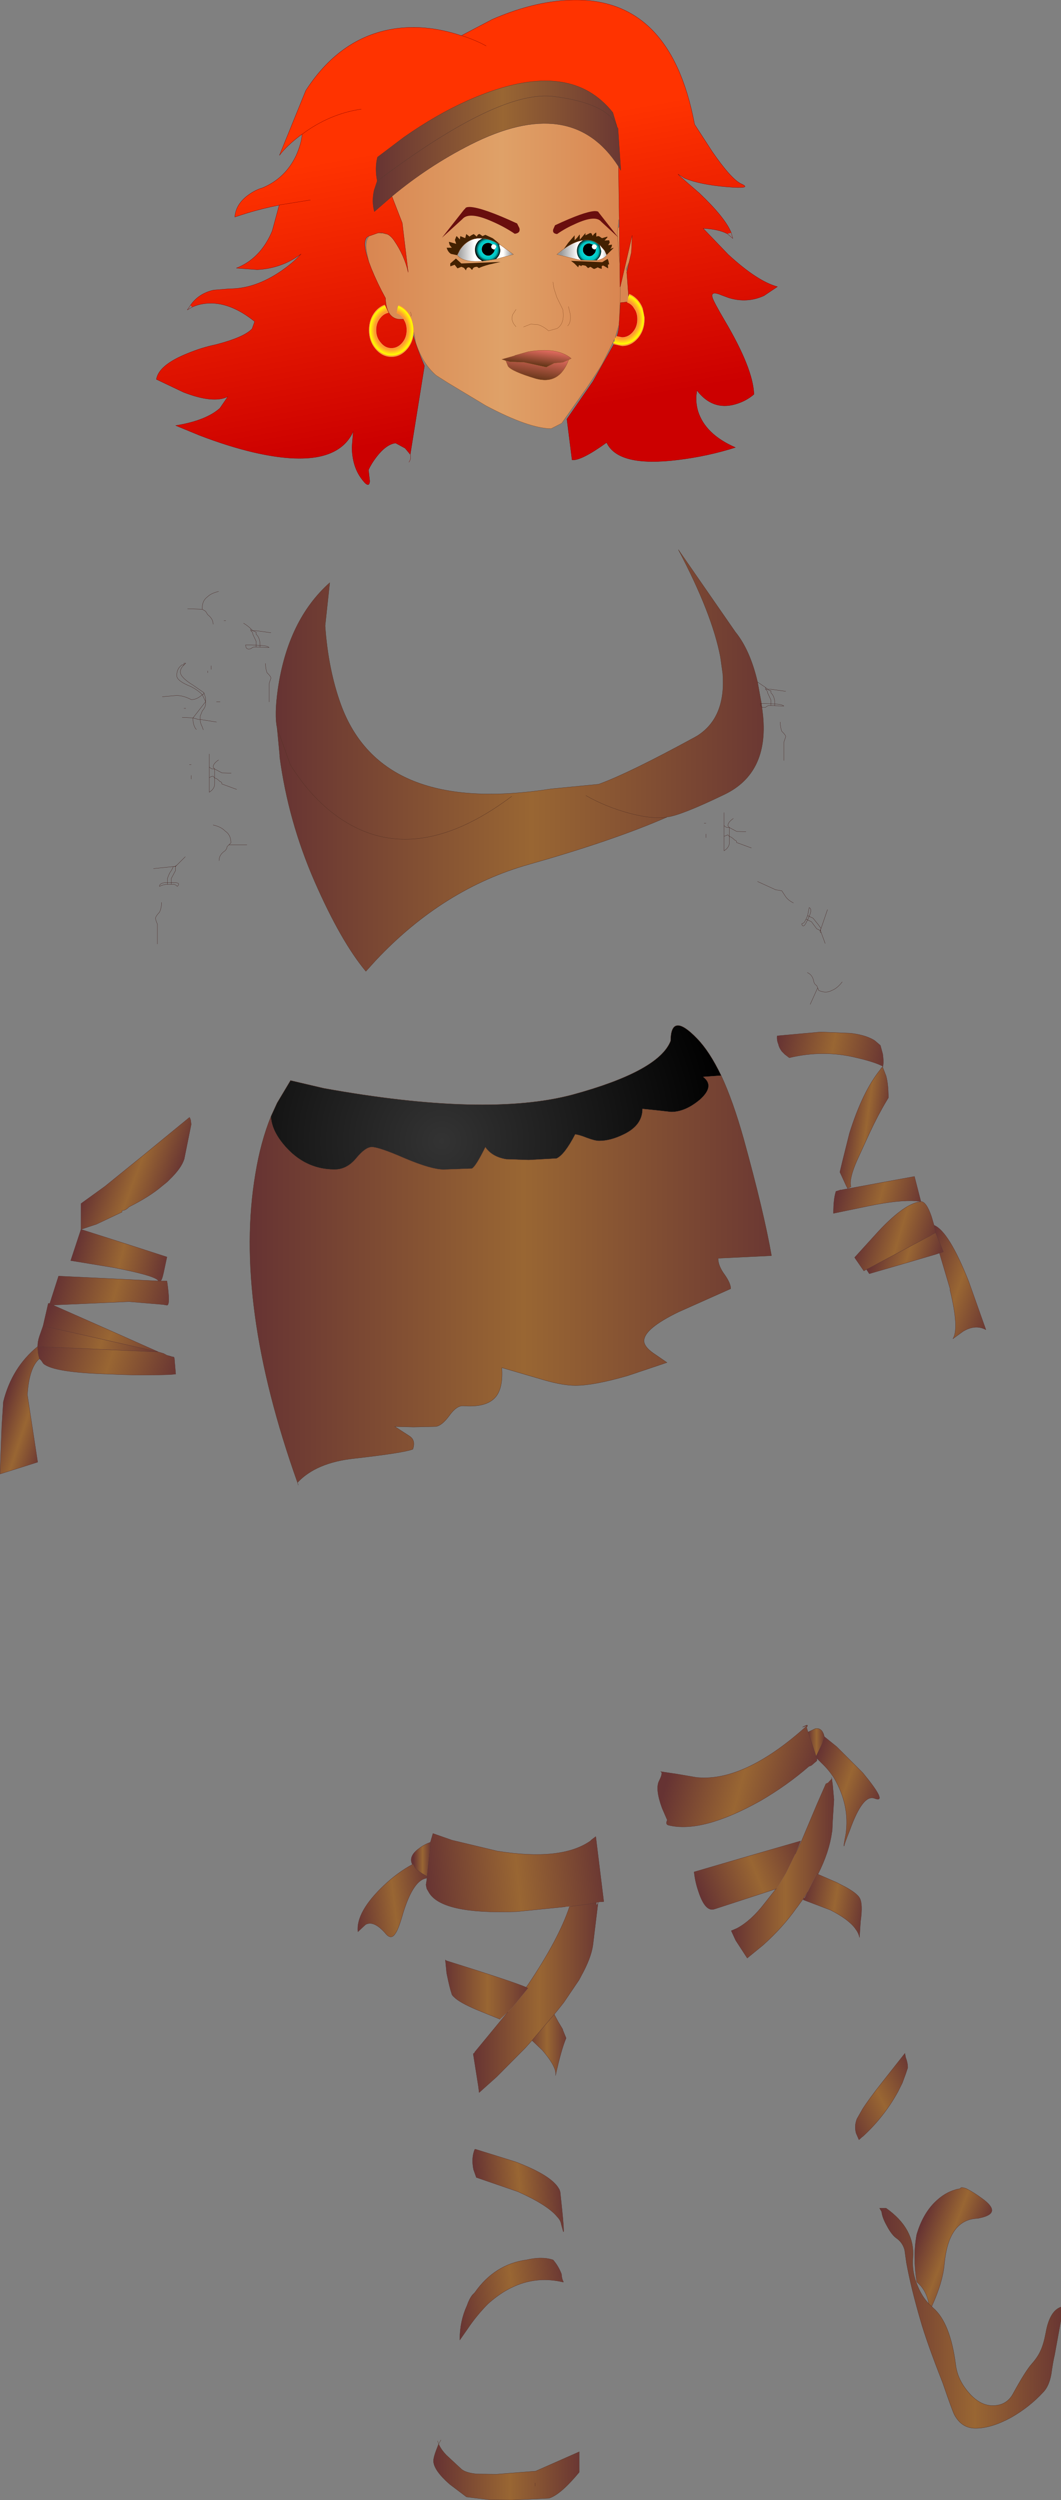 <svg xmlns="http://www.w3.org/2000/svg" viewBox="-6.0 19.6 205.6 484.4" width="205.6" height="484.4" preserveAspectRatio="xMinYMin"><rect x="-6.0" y="19.6" width="205.6" height="484.4" fill="#808080" stroke="none"/><defs><linearGradient gradientUnits="userSpaceOnUse" x1="-819.2" x2="819.2" gradientTransform="matrix(-.01 -.055 .073 -.013 81.9 69.85)" id="a"><stop offset=".141" stop-color="#c00"/><stop offset=".753" stop-color="#f30"/></linearGradient><linearGradient gradientUnits="userSpaceOnUse" x1="-819.2" x2="819.2" spreadMethod="unknown" gradientTransform="matrix(.029 0 0 .012 90.2 44.95)" id="b"><stop offset="0" stop-color="#633"/><stop offset=".525" stop-color="#963"/><stop offset="1" stop-color="#6B3833"/></linearGradient><linearGradient gradientUnits="userSpaceOnUse" x1="-819.2" x2="819.2" spreadMethod="unknown" gradientTransform="matrix(.029 0 0 .014 90.25 49.4)" id="c"><stop offset="0" stop-color="#633"/><stop offset=".525" stop-color="#963"/><stop offset="1" stop-color="#6B3833"/></linearGradient><linearGradient gradientUnits="userSpaceOnUse" x1="-819.2" x2="819.2" gradientTransform="matrix(.03 0 0 .043 89.55 67.55)" id="d"><stop offset="0" stop-color="#D98651"/><stop offset=".533" stop-color="#DFA168"/><stop offset="1" stop-color="#D98651"/></linearGradient><linearGradient gradientUnits="userSpaceOnUse" x1="-819.2" x2="819.2" gradientTransform="matrix(-.001 -.033 .002 0 114.95 49.35)" id="e"><stop offset="0" stop-color="#D98651"/><stop offset=".533" stop-color="#DFA168"/><stop offset="1" stop-color="#D98651"/></linearGradient><radialGradient gradientUnits="userSpaceOnUse" r="819.2" cx="0" cy="0" spreadMethod="pad" gradientTransform="matrix(.006 0 0 .007 114.55 81.45)" id="f"><stop offset=".659" stop-color="#f93"/><stop offset=".847" stop-color="#ff0"/><stop offset=".878" stop-color="#f93"/></radialGradient><linearGradient gradientUnits="userSpaceOnUse" x1="-819.2" x2="819.2" gradientTransform="matrix(.073 0 0 .057 84.45 66.55)" id="g"><stop offset=".141" stop-color="#c00"/><stop offset=".753" stop-color="#f30"/></linearGradient><radialGradient gradientUnits="userSpaceOnUse" r="819.2" cx="0" cy="0" spreadMethod="pad" gradientTransform="matrix(.006 0 0 .007 69.85 83.55)" id="h"><stop offset=".659" stop-color="#f93"/><stop offset=".847" stop-color="#ff0"/><stop offset=".878" stop-color="#f93"/></radialGradient><linearGradient gradientUnits="userSpaceOnUse" x1="-819.2" x2="819.2" spreadMethod="unknown" gradientTransform="matrix(.058 0 0 .047 94.7 169.7)" id="i"><stop offset="0" stop-color="#633"/><stop offset=".525" stop-color="#963"/><stop offset="1" stop-color="#6B3833"/></linearGradient><linearGradient gradientUnits="userSpaceOnUse" x1="-819.2" x2="819.2" spreadMethod="unknown" gradientTransform="matrix(.012 .004 -.001 .005 154.85 222.8)" id="j"><stop offset="0" stop-color="#633"/><stop offset=".525" stop-color="#963"/><stop offset="1" stop-color="#6B3833"/></linearGradient><radialGradient gradientUnits="userSpaceOnUse" r="819.2" cx="0" cy="0" spreadMethod="pad" gradientTransform="matrix(.068 0 0 .068 79.6 240.7)" id="k"><stop offset="0" stop-color="#333"/><stop offset="1"/></radialGradient><linearGradient gradientUnits="userSpaceOnUse" x1="-819.2" x2="819.2" spreadMethod="unknown" gradientTransform="matrix(.062 0 0 .053 92.95 263.5)" id="l"><stop offset="0" stop-color="#633"/><stop offset=".525" stop-color="#963"/><stop offset="1" stop-color="#6B3833"/></linearGradient><linearGradient gradientUnits="userSpaceOnUse" x1="-819.2" x2="819.2" spreadMethod="unknown" gradientTransform="matrix(.005 .001 -.002 .015 161.65 238.1)" id="m"><stop offset="0" stop-color="#633"/><stop offset=".525" stop-color="#963"/><stop offset="1" stop-color="#6B3833"/></linearGradient><linearGradient gradientUnits="userSpaceOnUse" x1="-819.2" x2="819.2" spreadMethod="unknown" gradientTransform="matrix(.009 .004 -.002 .007 164.25 251.55)" id="n"><stop offset="0" stop-color="#633"/><stop offset=".525" stop-color="#963"/><stop offset="1" stop-color="#6B3833"/></linearGradient><linearGradient gradientUnits="userSpaceOnUse" x1="-819.2" x2="819.2" spreadMethod="unknown" gradientTransform="matrix(.008 .003 -.003 .01 167.85 259.3)" id="o"><stop offset="0" stop-color="#633"/><stop offset=".525" stop-color="#963"/><stop offset="1" stop-color="#6B3833"/></linearGradient><linearGradient gradientUnits="userSpaceOnUse" x1="-819.2" x2="819.2" spreadMethod="unknown" gradientTransform="matrix(.009 .003 -.006 .016 20 247.15)" id="p"><stop offset="0" stop-color="#633"/><stop offset=".525" stop-color="#963"/><stop offset="1" stop-color="#6B3833"/></linearGradient><linearGradient gradientUnits="userSpaceOnUse" x1="-819.2" x2="819.2" spreadMethod="unknown" gradientTransform="matrix(.01 .004 -.001 .004 17 263.5)" id="q"><stop offset="0" stop-color="#633"/><stop offset=".525" stop-color="#963"/><stop offset="1" stop-color="#6B3833"/></linearGradient><linearGradient gradientUnits="userSpaceOnUse" x1="-819.2" x2="819.2" spreadMethod="unknown" gradientTransform="matrix(.013 .004 -.002 .007 15.65 270.5)" id="r"><stop offset="0" stop-color="#633"/><stop offset=".525" stop-color="#963"/><stop offset="1" stop-color="#6B3833"/></linearGradient><linearGradient gradientUnits="userSpaceOnUse" x1="-819.2" x2="819.2" spreadMethod="unknown" gradientTransform="matrix(.014 .005 -.001 .002 14.65 278.5)" id="s"><stop offset="0" stop-color="#633"/><stop offset=".525" stop-color="#963"/><stop offset="1" stop-color="#6B3833"/></linearGradient><linearGradient gradientUnits="userSpaceOnUse" x1="-819.2" x2="819.2" spreadMethod="unknown" gradientTransform="matrix(.015 .005 -.002 .006 14.65 283.2)" id="t"><stop offset="0" stop-color="#633"/><stop offset=".525" stop-color="#963"/><stop offset="1" stop-color="#6B3833"/></linearGradient><linearGradient gradientUnits="userSpaceOnUse" x1="-819.2" x2="819.2" spreadMethod="unknown" gradientTransform="matrix(.013 .005 -.001 .004 12.7 281.2)" id="u"><stop offset="0" stop-color="#633"/><stop offset=".525" stop-color="#963"/><stop offset="1" stop-color="#6B3833"/></linearGradient><linearGradient gradientUnits="userSpaceOnUse" x1="-819.2" x2="819.2" spreadMethod="unknown" gradientTransform="matrix(.006 .002 -.005 .015 -.7 293.5)" id="v"><stop offset="0" stop-color="#633"/><stop offset=".525" stop-color="#963"/><stop offset="1" stop-color="#6B3833"/></linearGradient><linearGradient gradientUnits="userSpaceOnUse" x1="-819.2" x2="819.2" spreadMethod="unknown" gradientTransform="matrix(.021 -.002 .001 .01 93.3 381.55)" id="w"><stop offset="0" stop-color="#633"/><stop offset=".525" stop-color="#963"/><stop offset="1" stop-color="#6B3833"/></linearGradient><linearGradient gradientUnits="userSpaceOnUse" x1="-819.2" x2="819.2" spreadMethod="unknown" gradientTransform="matrix(.002 0 0 .004 75.8 379.95)" id="x"><stop offset="0" stop-color="#633"/><stop offset=".525" stop-color="#963"/><stop offset="1" stop-color="#6B3833"/></linearGradient><linearGradient gradientUnits="userSpaceOnUse" x1="-819.2" x2="819.2" spreadMethod="unknown" gradientTransform="matrix(.009 -.001 .001 .008 70 388)" id="y"><stop offset="0" stop-color="#633"/><stop offset=".525" stop-color="#963"/><stop offset="1" stop-color="#6B3833"/></linearGradient><linearGradient gradientUnits="userSpaceOnUse" x1="-819.2" x2="819.2" spreadMethod="unknown" gradientTransform="matrix(.015 0 0 .022 97.85 406.8)" id="z"><stop offset="0" stop-color="#633"/><stop offset=".525" stop-color="#963"/><stop offset="1" stop-color="#6B3833"/></linearGradient><linearGradient gradientUnits="userSpaceOnUse" x1="-819.2" x2="819.2" spreadMethod="unknown" gradientTransform="matrix(.002 0 0 .003 152.15 357.2)" id="A"><stop offset="0" stop-color="#633"/><stop offset=".525" stop-color="#963"/><stop offset="1" stop-color="#6B3833"/></linearGradient><linearGradient gradientUnits="userSpaceOnUse" x1="-819.2" x2="819.2" spreadMethod="unknown" gradientTransform="matrix(.008 .003 -.004 .011 157.05 367.2)" id="B"><stop offset="0" stop-color="#633"/><stop offset=".525" stop-color="#963"/><stop offset="1" stop-color="#6B3833"/></linearGradient><linearGradient gradientUnits="userSpaceOnUse" x1="-819.2" x2="819.2" spreadMethod="unknown" gradientTransform="matrix(.015 .007 -.005 .018 137.45 363.3)" id="C"><stop offset="0" stop-color="#633"/><stop offset=".525" stop-color="#963"/><stop offset="1" stop-color="#6B3833"/></linearGradient><linearGradient gradientUnits="userSpaceOnUse" x1="-819.2" x2="819.2" spreadMethod="unknown" gradientTransform="matrix(.012 0 0 .021 145.65 381.65)" id="D"><stop offset="0" stop-color="#633"/><stop offset=".525" stop-color="#963"/><stop offset="1" stop-color="#6B3833"/></linearGradient><linearGradient gradientUnits="userSpaceOnUse" x1="-819.2" x2="819.2" spreadMethod="unknown" gradientTransform="matrix(.013 -.004 .002 .005 139.95 382.6)" id="E"><stop offset="0" stop-color="#633"/><stop offset=".525" stop-color="#963"/><stop offset="1" stop-color="#6B3833"/></linearGradient><linearGradient gradientUnits="userSpaceOnUse" x1="-819.2" x2="819.2" spreadMethod="unknown" gradientTransform="matrix(.007 .002 -.001 .006 155.5 388.4)" id="F"><stop offset="0" stop-color="#633"/><stop offset=".525" stop-color="#963"/><stop offset="1" stop-color="#6B3833"/></linearGradient><linearGradient gradientUnits="userSpaceOnUse" x1="-819.2" x2="819.2" spreadMethod="unknown" gradientTransform="matrix(.009 .004 -.004 .011 179.4 269)" id="G"><stop offset="0" stop-color="#633"/><stop offset=".525" stop-color="#963"/><stop offset="1" stop-color="#6B3833"/></linearGradient><linearGradient gradientUnits="userSpaceOnUse" x1="-819.2" x2="819.2" spreadMethod="unknown" gradientTransform="matrix(.007 .003 -.002 .007 169.65 262.7)" id="H"><stop offset="0" stop-color="#633"/><stop offset=".525" stop-color="#963"/><stop offset="1" stop-color="#6B3833"/></linearGradient><linearGradient gradientUnits="userSpaceOnUse" x1="-819.2" x2="819.2" spreadMethod="unknown" gradientTransform="matrix(-.008 .007 .002 .004 164.9 425.7)" id="I"><stop offset="0" stop-color="#633"/><stop offset=".525" stop-color="#963"/><stop offset="1" stop-color="#6B3833"/></linearGradient><linearGradient gradientUnits="userSpaceOnUse" x1="-819.2" x2="819.2" spreadMethod="unknown" gradientTransform="matrix(.007 .002 -.005 .013 177.4 454.45)" id="J"><stop offset="0" stop-color="#633"/><stop offset=".525" stop-color="#963"/><stop offset="1" stop-color="#6B3833"/></linearGradient><linearGradient gradientUnits="userSpaceOnUse" x1="-819.2" x2="819.2" spreadMethod="unknown" gradientTransform="matrix(.021 0 0 .026 182 468.75)" id="K"><stop offset="0" stop-color="#633"/><stop offset=".525" stop-color="#963"/><stop offset="1" stop-color="#6B3833"/></linearGradient><linearGradient gradientUnits="userSpaceOnUse" x1="-819.2" x2="819.2" spreadMethod="unknown" gradientTransform="matrix(.005 0 0 .008 99.8 415.6)" id="L"><stop offset="0" stop-color="#633"/><stop offset=".525" stop-color="#963"/><stop offset="1" stop-color="#6B3833"/></linearGradient><linearGradient gradientUnits="userSpaceOnUse" x1="-819.2" x2="819.2" spreadMethod="unknown" gradientTransform="matrix(.01 0 0 .007 88.1 405)" id="M"><stop offset="0" stop-color="#633"/><stop offset=".525" stop-color="#963"/><stop offset="1" stop-color="#6B3833"/></linearGradient><linearGradient gradientUnits="userSpaceOnUse" x1="-819.2" x2="819.2" spreadMethod="unknown" gradientTransform="matrix(.01 -.001 .001 .011 94.35 443.95)" id="N"><stop offset="0" stop-color="#633"/><stop offset=".525" stop-color="#963"/><stop offset="1" stop-color="#6B3833"/></linearGradient><linearGradient gradientUnits="userSpaceOnUse" x1="-819.2" x2="819.2" spreadMethod="unknown" gradientTransform="matrix(.013 -.002 .001 .008 92.85 464.8)" id="O"><stop offset="0" stop-color="#633"/><stop offset=".525" stop-color="#963"/><stop offset="1" stop-color="#6B3833"/></linearGradient><linearGradient gradientUnits="userSpaceOnUse" x1="-819.2" x2="819.2" spreadMethod="unknown" gradientTransform="matrix(.017 0 0 .007 92.1 498.55)" id="P"><stop offset="0" stop-color="#633"/><stop offset=".525" stop-color="#963"/><stop offset="1" stop-color="#6B3833"/></linearGradient><linearGradient gradientUnits="userSpaceOnUse" x1="-819.2" x2="819.2" gradientTransform="matrix(0 .002 -.008 -.001 98.15 88.85)" id="Q"><stop offset="0" stop-color="#E36C60"/><stop offset="1" stop-color="#613416"/></linearGradient><linearGradient gradientUnits="userSpaceOnUse" x1="-819.2" x2="819.2" gradientTransform="matrix(-.001 .003 -.007 -.001 97.95 90.8)" id="R"><stop offset="0" stop-color="#E36C60"/><stop offset="1" stop-color="#613416"/></linearGradient><linearGradient gradientUnits="userSpaceOnUse" x1="-819.2" x2="819.2" gradientTransform="matrix(-.002 0 0 -.003 84.3 68.3)" id="S"><stop offset="0" stop-color="#fff"/><stop offset="1" stop-color="#999"/></linearGradient><linearGradient gradientUnits="userSpaceOnUse" x1="-819.2" x2="819.2" gradientTransform="matrix(.001 0 0 .002 92.35 68.35)" id="T"><stop offset="0" stop-color="#fff"/><stop offset="1" stop-color="#999"/></linearGradient><linearGradient gradientUnits="userSpaceOnUse" x1="-819.2" x2="819.2" gradientTransform="matrix(-.002 0 0 -.002 104.35 68.1)" id="U"><stop offset="0" stop-color="#fff"/><stop offset="1" stop-color="#999"/></linearGradient><linearGradient gradientUnits="userSpaceOnUse" x1="-819.2" x2="819.2" gradientTransform="matrix(.001 0 0 .002 111.5 68.7)" id="V"><stop offset="0" stop-color="#fff"/><stop offset="1" stop-color="#999"/></linearGradient><radialGradient gradientUnits="userSpaceOnUse" r="819.2" cx="0" cy="0" spreadMethod="pad" gradientTransform="matrix(.003 0 0 .003 88.55 67.95)" id="W"><stop offset="0" stop-color="#0ff"/><stop offset=".737" stop-color="#02C1C0"/><stop offset="1"/></radialGradient><radialGradient gradientUnits="userSpaceOnUse" r="819.2" cx="0" cy="0" spreadMethod="pad" gradientTransform="matrix(.003 0 0 .003 108.15 68.25)" id="X"><stop offset="0" stop-color="#0ff"/><stop offset=".737" stop-color="#02C1C0"/><stop offset="1"/></radialGradient></defs><path fill="url(#a)" d="M83.6 26.4l5.8-3.05q7.25-3.15 13.75-3.65 20.65-1.65 25.45 24l3.4 5.25q3.75 5.45 5.7 6.3 2.2 1-2.95.55-5.15-.45-8.05-1.65l-1-.6q-1.45-1.05 3.8 3.45 5.05 4.8 6.2 7.7l-.75.2q-1.7-.9-4.7-1.05l4.85 5.05q5.65 5.2 9.55 6.25l-2.6 1.75q-3.3 1.5-6.85.4l-1.35-.5q-2.2-.95-1.8.45.25.85 2.4 4.5 5.5 9.3 5.65 14.25-1.55 1.35-3.7 1.95-4.35 1.2-7.35-2.7l-.15 1.15q-.05 1.45.35 2.85 1.4 4.5 7.25 7.05-5.35 1.7-11.1 2.4-11.6 1.45-13.85-3.35-5 3.6-6.7 3.35l-1-7.9 5.05-7.3 4.05-7.2 1.6.35q1.8 0 3.1-1.55 1.25-1.5 1.25-3.65v-.35l-.35-1.75q-.3-.85-.9-1.55-.8-.9-1.7-1.25l-.15.45-.35-4.7.05-.15.4-1.75.45-1.9.15-3.3-2.3 9.95-.05.05-.05-4.35-.1-7.3v-1.3l-.15-10.4.45.75-.55-8.15-.15-.2-.85-2.85q-2-2.5-4.55-4-8.6-5-23.6 1.7-6.05 2.7-12.35 7.1l-5.1 3.85q-.55 2.15-.05 4.6l-.6 1.8q-.5 2.2.05 4.15l.75-.65 2.65-2.3 2 5.15 1.15 9.55q-.75-3.25-2.7-6.1-.6-.9-1.3-1.25l-1-.3h-.8l-.1.05-1.55.55h-.05q-1.75.45-.1 5.1l.45 1.2q1.2 2.95 2.75 5.75.15 3.8 2.55 4.1h.95l.2.35q.4.75.4 1.75 0 1.45-.85 2.45-.9 1.05-2.1 1.05-1.2 0-2.05-1.05-.9-1-.9-2.45 0-1.45.9-2.45.55-.65 1.3-.85l.2-.05-.35-.7-.4-.85-.15.05q-.9.35-1.65 1.2-1.25 1.5-1.25 3.65t1.25 3.65q1.3 1.55 3.1 1.55t3.1-1.55q.9-1.1 1.15-2.55.65 2.35 2.15 5.85l-2.75 17.15-1-1.2-1.85-1q-1.85.25-3.75 2.75-.95 1.25-1.5 2.45l.25 2.15q-.1 1.7-1.75-.65t-1.7-5.9l.25-3.05q-3.5 7.7-19.3 4.05-4.9-1.15-10.5-3.3l-4.6-1.9q5.85-.95 8.55-3.35l1.55-2.25q-2.8 1.4-8.6-.85l-5.25-2.5q.45-2.8 6.1-5.05 2.8-1.15 5.5-1.7 5.4-1.4 6.95-3.05l.5-1.4q-4.9-3.95-9.45-3.5-1.45.15-2.65.7l-.35-.35q1.6-2.3 4.5-2.95l3.1-.25q4.9 0 9.85-3.35 2.5-1.7 4-3.4-3.7 2.8-8.5 3.05l-4.05-.3q4.7-1.85 6.95-7.2l1.35-5 .15-.05 5.9-.95-5.9.95-.15.05q-3.1.6-6.1 1.5l-2.5.8q.2-2.6 2.8-4.4 1.3-.9 2.55-1.25 4.45-1.85 6.55-6.3 1-2.25 1.15-4.1l-.3.2q-2.7 2.05-4.1 3.9l5.1-12.55q6.35-9.85 16.15-11.8 6.6-1.3 14 1.15l.25.05q2.8.95 4.55 1.95-1.75-1-4.55-1.95l-.05-.15M64 40.75q-6.15.9-11.45 4.85 5.3-3.95 11.45-4.85m51.55 37.35l-.05.1q.65.2 1.15.8l.45.7q.4.75.4 1.75 0 1.45-.85 2.45-.9 1.05-2.1 1.05l-1-.2q.4-1.3.4-2.2v-.05l.1-1.55.15-2.35v-.35l1.35-.15"/><path fill="url(#b)" d="M113.6 44.25q-.6-1.75-2.5-3-3.15-2.1-9.7-2.95-10.6-1.45-34.25 16.35h-.05q-.5-2.45.05-4.6l5.1-3.85q6.3-4.4 12.35-7.1 15-6.7 23.6-1.7 2.55 1.5 4.55 4l.85 2.85"/><path fill="url(#c)" d="M113.6 44.25l.15.2.55 8.15-.45-.75q-9.1-14.2-28.75-4.2-8.15 4.15-15.15 10l-2.65 2.3-.75.65q-.55-1.95-.05-4.15l.6-1.8h.05Q90.8 36.85 101.4 38.3q6.55.85 9.7 2.95 1.9 1.25 2.5 3"/><path fill="url(#d)" d="M112.85 85.8l-2.15 4.3-.7 1.15-2.4 3.65-.8 1.1-.35.5-3.6 5.1-2.05 1.05q-4.35-.05-12.65-4.45l-7.4-4.45-2.2-1.4q-2.65-2.25-4-6.4L74.2 84v-.8l-.35-1.75-.25-.55v-.05l-.65-.95q-.8-.9-1.7-1.25l-.2.5-.25 1.15q.65.2 1.15.8l.25.35h-.95q-2.4-.3-2.55-4.1-1.55-2.8-2.75-5.75l-.45-1.2-.3-1.25q-.65-2.85.4-3.85h.05l1.55-.55h.4l.5.05v-.1l1 .3q.7.35 1.3 1.25 1.95 2.85 2.7 6.1l-1.15-9.55-2-5.15q7-5.85 15.15-10 19.65-10 28.75 4.2l.15 10.4-.1-.1-.05.6v.05l-.1.95-.15.8.5 6.3.05 4.35.05-.05-.05 3.4-.05.5-.05 1.9-.1 1.55-.75 2.5h-.1v.2l-.25.6M73.7 80.6l-.1.25.1-.2v-.05l-.15-.55.15.55m-5.6-15.8l1 .2-1-.2"/><path fill="url(#e)" d="M114 63.55l.1 7.3-.5-6.3.15-.8.25-.2m.2 11.6l2.3-9.95-.15 3.3-.45 1.9-.6 1.35.2.4-.05.15.35 4.7-.05.05-.2 1.05-1.35.15v.35l-.05-.05.05-3.4"/><path fill="url(#f)" d="M112.95 86.3l-.1-.05v-.45h.25V85h.25v-.35l.2.1 1 .2q1.2 0 2.1-1.05.85-1 .85-2.45 0-1-.4-1.75l-.45-.7q-.5-.6-1.15-.8l.05-.1.2-1.05.05-.05.15-.45q.9.35 1.7 1.25.6.7.9 1.55l.35 1.75v.35q0 2.15-1.25 3.65-1.3 1.55-3.1 1.55l-1.6-.35"/><path fill="url(#g)" d="M30.9 78.75l.35.35-.35-.35"/><path fill="url(#h)" d="M74.2 84l-.1.65q-.25 1.45-1.15 2.55-1.3 1.55-3.1 1.55t-3.1-1.55q-1.25-1.5-1.25-3.65t1.25-3.65q.75-.85 1.65-1.2l.15-.05.4.85.35.7-.2.05q-.75.2-1.3.85-.9 1-.9 2.45 0 1.45.9 2.45.85 1.05 2.05 1.05 1.2 0 2.1-1.05.85-1 .85-2.45 0-1-.4-1.75l-.2-.35-.25-.35q-.5-.6-1.15-.8l.25-1.15.2-.5q.9.35 1.7 1.25l.65.95v.05l.25.55.35 1.75v.8"/><path fill="url(#i)" d="M141.65 156.65l.2 1.7q1.05 11.05-7.4 15.15-8.5 4.1-11.15 4.4-10.25 4.5-26.85 9.2-16.6 4.7-29.65 18.6l-1.9 2.1q-4.85-5.8-9.95-17.45-5.1-11.7-6.75-24.1v-.35l-.5-5.25q-.55-2.5.15-7.5Q49.8 139.7 57.9 132.5l-.9 8.35q.6 8.5 3.05 15.25 7.85 21.5 40.75 16.35l9.2-.9q5.8-2.1 18.35-8.95l.1-.05.7-.4q5.55-3.55 4.9-12.05l-.45-3.2q-1.6-8.4-8.15-20.8l11.05 15.95q2.85 3.5 4.3 9.7l.75 4.15.1.75q-.3-.2-.3-.75h.2-.2q0 .55.3.75m-48.5 17.25q-19.7 14.8-34.65 3.25-4.65-3.6-8.25-9.4l-2.55-7.1 2.55 7.1q3.6 5.8 8.25 9.4 14.95 11.55 34.65-3.25m14.4-.15q3.85 2.2 8.5 3.45 4.6 1.2 7.25.7-2.65.5-7.25-.7-4.65-1.25-8.5-3.45"/><path fill="url(#j)" d="M165.05 226.4l-.05-.25-.35-.15-.2-.1q-1.8-.75-4.45-1.35-6.4-1.6-13.05 0l-.85-.65-.6-.6q-.55-.75-.65-1.35-.35-.8-.25-1.65l8.45-.75 5.85.25q2.85.35 4.5 1.35l.2.15 1 .85.45 1.65q.25 1.7 0 2.6"/><path fill="url(#k)" d="M46.5 235.95l.1-.25 1.1-2.4 2.6-4.35 6.4 1.5q31.55 5.7 48.25 1.25 16.7-4.55 19-10.4.05-5.75 5.1-.5 2.45 2.5 4.7 7.2l-3.5.25q2.35 1.75-.6 4.4-2.85 2.4-5.6 2.4l-2.65-.3-2.9-.3q0 3.2-3.65 4.95-2.55 1.25-4.75 1.25-.8 0-2.4-.6-1.65-.65-2.25-.65-2.05 3.95-3.6 4.65l-5.4.3-4.35-.15q-2.75-.45-4.05-2.35-1.85 3.75-2.6 4.15l-5.45.2q-2.4 0-7.5-2.15-5.05-2.2-6.45-2.2-1.25 0-3.05 2.2-1.8 2.15-4.15 2.15-5.3 0-9.1-3.95-3.1-3.25-3.25-6.3"/><path fill="url(#l)" d="M46.5 235.95q.15 3.05 3.25 6.3 3.8 3.95 9.1 3.95 2.35 0 4.15-2.15 1.8-2.2 3.05-2.2 1.4 0 6.45 2.2 5.1 2.15 7.5 2.15l5.45-.2q.75-.4 2.6-4.15 1.3 1.9 4.05 2.35l4.35.15 5.4-.3q1.55-.7 3.6-4.65.6 0 2.25.65 1.6.6 2.4.6 2.2 0 4.75-1.25 3.65-1.75 3.65-4.95l2.9.3 2.65.3q2.75 0 5.6-2.4 2.95-2.65.6-4.4l3.5-.25q2.3 4.95 4.35 12.25 3.95 14.3 5.4 22.65l-10.35.5q0 1.45 1.25 3.15 1.2 1.7 1.2 2.75l-10.1 4.5q-6.7 3.25-6.7 5.6 0 1.1 1.75 2.35l2.7 1.85-7.6 2.55q-6.55 1.9-10.15 1.9-2.4 0-6.05-1.05l-8.2-2.4q.25 3.8-1.1 5.55-1.7 2.2-6.35 1.85-1.3-.1-2.7 1.85-1.5 2.05-2.7 2.15l-4.3.1-3.6-.1 2.85 1.85q1.25.8.65 2.55-1.75.7-11.45 1.8-7.3.8-10.9 4.65-12.4-34.8-8.15-59.8 1-6.15 3-11.1"/><path fill="url(#m)" d="M165.05 226.4l.65 1.65q.45 1.65.45 4.25l-.15.25-.15.25q-1.75 2.9-3.35 6.35l-2.45 5.35q-1.45 3.35-1.2 4.8l.05.25-.65.3-.25-.45-1.25-2.7.5-2.1 1.35-5.4q2.55-8.15 6.05-12.45l.1-.2.1-.1.2-.05"/><path fill="url(#n)" d="M156.8 250.15h.25l14.15-2.6 1.25 4.85-.65-.05-.25-.05q-3.3-.25-9.1.95l-6.95 1.45q0-2.85.5-4.3l.8-.25"/><path fill="url(#o)" d="M161.9 265.55l-.5.3-1.7-2.45v-.05l-.1-.1 4.65-5.1q4.5-4.8 7.45-5.6h.2l.55-.15q1.05 0 2.05 2.9l.5 1.7.3 1.45-.7.35-.1.1-12.25 6.5h-.05l-.3.15"/><path fill="url(#p)" d="M9.7 257.8v-5l4.65-3.35 7.35-5.95 8.95-7.35.05-.05.05.05.1.2.1.3.1.8-1.35 6.7q-.55 1.8-2.85 4l-.45.45-1.05.85q-2.35 2-6.35 4-.65.7-1.35.7v.3l-4.95 2.35-3 1"/><path fill="url(#q)" d="M9.7 257.8l16.65 5.35-.65 3.05q-.35 1.6-.65 1.6h-.35l-.15-.2q-1.05-.95-8.55-2.4l-8.3-1.35 2-6.05"/><path fill="url(#r)" d="M25.05 267.8h1.3q.7 4.7 0 4.7l-.85-.15h-.1l-6.4-.55-14.35.65-.3.05-.7-.35 1.7-5.3 19.35.95h.35"/><path fill="url(#s)" d="M4.35 272.5l.2.1 20.15 8.95-21.5-4.85-.85-.2 1-4.35h.3l.7.35"/><path fill="url(#t)" d="M24.7 281.55l1 .3.65.35 1 .35h.35l.1.3v.1l.25 2.9-1.25.1q-5.75.2-11.45-.1-11-.3-12.95-2.05l-.4-.6-.35-.35q-.35-1-.35-2.35l23.4 1.05"/><path fill="url(#u)" d="M24.7 281.55L1.3 280.5q0-1 .35-2l.7-2 .85.2 21.5 4.85"/><path fill="url(#v)" d="M1.65 282.85q-2 1.7-2.35 7l2 13.05-7.3 2.3.35-9.35.3-4.65q1.65-6.65 6.65-10.7 0 1.35.35 2.35"/><path fill="url(#w)" d="M77.4 376.55l.5-1.7 3.7 1.3 8.75 2.1q12.4 2 18.05-1.95l.25-.25.8-.6 1.55 12.6-.65.05-.45.1h-.05l-.3.05-1.65.3-3.05.4-.5.05h-.05l-.75.05-9.45.95q-14.7.55-17.05-3.85l-.35-.6-.15-.75.2-1.3v-.35l.7-6.3-.05-.3"/><path fill="url(#x)" d="M77.4 376.55l.05.3-.7 6.3q-2.1-1.1-2.55-2.05 0-.3-.3-.25-.8-1.6 1.3-3.1.95-.75 2.2-1.2"/><path fill="url(#y)" d="M76.75 383.5q-2.6.25-4.6 6.65-.95 3.35-1.55 4.1-.85 1.35-2-.15-2.2-2.45-3.75-1.6l-1.5 1.4q-.4-3.85 5.05-9 2.65-2.5 5.5-4.05.3-.05.3.25.45.95 2.55 2.05v.35"/><path fill="url(#z)" d="M109.9 388.2l-1 8.25q-.35 2.55-2.3 6.05l-.1.2-.3.55-2.95 4.35-1.15 1.45-.25.3-.45.55-3.5 4.1-.8.95-1.3 1.45-5.55 5.6-3.4 3.05-.15-1.2-1-6.3.3-.25v-.1l6.4-7.75.9-.9 3-3.7-.35-.2.3-.4q6-8.9 8.1-15.2l.5-.1 3.05-.4 1.65-.3v.45q.25 0 .35-.5"/><path fill="url(#A)" d="M150.6 355.2l1.35-.65q1.4-.3 1.8 1.6l-.4 1.25-1.2 2.5-1.55-4.7"/><path fill="url(#B)" d="M153.75 356.15v-.05l2.4 1.95 5.05 5.05q5 6.05 2.25 4.95-2.25-.85-4.75 6.1-1.1 2.75-1.1 3.05-.25.55.3-2.25.8-5.5-2.25-10.8-1.05-1.65-2.5-3l-.8-.8-.1-.15-.2-.2.1-.1 1.2-2.5.4-1.25"/><path fill="url(#C)" d="M152.25 360.2l.05.2v.35l-1.05.9-.1.05-.4.15q-4.2 3.65-9.35 6.65-11.35 6.35-17.85 4.75-.65-.15-.25-1l-1-2.3q-1.4-3.8-.55-5.35.8-1.6.25-1.75l2.3.35.7.1 4.05.7.85.05q8.95.35 20.5-10.1l-.9.3q1.4-.8.8.05l.25.85.05.05 1.55 4.7-.1.1.2.2"/><path fill="url(#D)" d="M154.05 365.2l.25-.15h.1l.75-.8V364l.2 1.5.25 2.8-.25 4-.1 2.15-.05.15q-.5 3.8-2.7 8.15l-.25-.1-1.75 3.55-.7 1.1-1.3 1.8-.2.25q-2.65 3.75-6.45 7.15l-3.05 2.5-2.25-3.45-.85-1.85 1.05-.45.1-.05q2.7-1.45 5.25-4.75l2.25-2.85.15-.05 1.8-3 1.8-3.7 1.15-2.4 3.05-7.25 1.75-4"/><path fill="url(#E)" d="M148.1 378.85l-1.8 3.7-1.8 3-.15.05-11.9 3.9q-1.8.6-3.1-3.4-.65-1.85-.85-3.8l20.65-6v.1l-1.05 2.45"/><path fill="url(#F)" d="M150.5 386.2l1.75-3.55.25.1 3.55 1.55 1.85.95q2.15 1.2 2.65 2.05.7 1.15.2 4.6l-.2 3.1q-.15-.8-.7-1.55l-.1-.1v-.05q-1.3-1.8-4.8-3.6l-5.3-2q-.05-.3.2-.35h.05l.6-1.15"/><path fill="url(#G)" d="M175 257q2.85 1.15 6.7 10.85l3.35 9.4q-2.05-1.1-4.4.3l-2 1.45q1.25-2-.55-9.4v-.3l-2.05-6.9.75-.25-1.5-3.7-.3-1.45"/><path fill="url(#H)" d="M176.05 262.4l-.35.1-.1.05-13.15 3.85-.55-.85.3-.15h.05l12.25-6.5.1-.1.7-.35 1.5 3.7-.75.25"/><path fill="url(#I)" d="M169.5 418.25q.4 1 .4 2l-.4 1.2-.65 1.75-.85 1.7q-2.7 4.9-6.85 8.7l-.1.05-.6.55-.55-1.25q-.4-1.4.15-2.8l1-1.75.05-.1q1.2-1.9 4-5.45l4.25-5.4.15.8"/><path fill="url(#J)" d="M174 466q-.5-2.7-2.35-4.25-.8-5 0-9.25 1.15-3.85 3.45-6.15 1.9-1.9 4.1-2.5l.15-.05.75-.15q0-.4 1.15 0 1.55.8 3.1 1.95 3.95 2.85-.5 3.75l-.2.05-.45.05q-5.4.35-6.2 8.8-.3 3.55-2.45 8.25l-.55-.5"/><path fill="url(#K)" d="M174 466l.55.5.3.3q3.3 2.85 4.35 11 .35 2.85 2.45 5.3 2.2 2.6 4.7 2.6 2.65 0 3.9-2.2 2.45-4.5 3.7-5.9 1.15-1.3 1.7-2.55.6-1.3 1-3.45.75-4.25 2.95-5v2.5l-1.25 6.85q-.3 1.2-.65 3.7-.4 2.2-1.45 3.35-2.7 2.95-6.3 5-3.85 2.1-6.9 2.1-2.7 0-4.1-2.6-.4-.75-2.25-6.15-3.15-8-4.35-12.25-1.8-6.15-2.7-11.05l-.35-2.5q-.4-1.45-1.55-2.25-.95-.65-1.9-2.45-.9-1.6-1-2.7l-.4-.7h1.25q5.65 4 5.2 9.6-.25 2.8.95 5.55.8 1.95 2.15 3.4"/><path fill="url(#L)" d="M101.4 409.9l.75 1.4.9 1.5v.1l.65 1.6q-.95 2.25-2.05 7.25.1-.6-.2-1.4l-.05-.1q-.55-1.35-2.3-3.4l-2-1.9.8-.95 3.5-4.1"/><path fill="url(#M)" d="M92.4 409.45l-1.5 1.4-4.55-1.85q-3.3-1.4-4.3-2.4-.5-.4-.55-.8-.35-.95-.95-3.9l-.25-2.55.2.15q13.3 4.2 15.45 5.15l.35.2-3 3.7-.9.9"/><path fill="url(#N)" d="M86.2 436.05l7.65 2.4q6.9 2.6 8.4 5.15l.15.25.15.45q.9 8.25.6 7.7l-.4-1.45q-.1-.7-.7-1.35l-.05-.05q-1.85-2.3-7.65-4.9l-7.9-2.7-.15-.05-.55-1.55q-.45-2.25.25-3.9h.2"/><path fill="url(#O)" d="M102.8 460.2q.05.95.4 1.55h-.2q-7.8-1.8-14.5 4.3-2.2 2.25-3.9 4.8L83.1 473v-.15q0-3.5 1.4-6.55.45-1.3 1.05-2.05l.3-.3.15-.15q3.85-5.5 10.1-6.35 2.8-.65 4.85-.05l.15.05.1.05q1 1.15 1.6 2.7"/><path fill="url(#P)" d="M79 493.15q.45 1.05 1.5 2.15l2.9 2.7q.85.75 3.05.95l3.8.05 7.55-.6 8.45-3.75v3.95q-3.6 4.35-5.85 5.05l-7.15.35-4.35-.05-4.5-.55-3.25-2.45Q78 498.2 78 496.4q0-.65.55-2.1l.45-1.15m18.7 8.15v-.6.6"/><path fill="#fff" d="M109.45 67.85l-.3.1-.35-.2-.15-.35.15-.35.1-.05.25-.1.35.15.2.35-.2.35-.05.1M89.4 67l.25-.1.35.15.2.35-.2.35-.15.15-.2.05-.35-.2-.15-.35.15-.35.1-.05m4.45 21.45v.05h-.15.15l-.2.05.05-.05.15-.05"/><path fill="url(#Q)" d="M93.85 88.45l2.5-.7q5.6-.95 8.35 1.3l-.5.25-1.15.5-1.65.15-1.55.8-4.3-.95-2.75-.1h.2-.2l-.7-.2-.15-.05-.6-.2v-.05l2.3-.65.2-.05v-.05"/><path fill="url(#R)" d="M92.1 89.5l.7.2h.2-.2l2.75.1 4.3.95 1.55-.8 1.65-.15 1.15-.5q-1.8 4.95-6.4 3.65-4.65-1.4-5.35-2.4l-.4-1 .05-.05"/><path fill="#432101" d="M103.25 67.85l.85-1.2 1.25-1.45v.95l.5-.5.45-.6.05.05v.95l1.1-1.3v.45l.9-.45.25.05.25.5.25-.35.4-.3.05.1v.7q.45-.2.65 0l.45.3 1.05-.3v.15l-.55.6.9-.05.1.45-.3.5h.05l.7-.1-.1.5-.25.3h.05l.65-.2-1.4 1.4-.4-.85-.95-1.1-.65-.45q-1.15-.65-2.55-.45-1.75.25-3.75 1.7m3 3.15l-.15.05h.05l-.1.35-.75-.75-.65-.5 6.05.25 1.05-.65.15.4.15.7q-.25-.1-.25.15l.05.6q-.9-.55-1-.55l-.25.1v.55l-.5-.15-.25-.15-.65.3q-.25 0-.45-.2l-.35-.2-.45.25-.45-.45-.45-.1h-.3l-.15.2q-.1-.2-.35-.2m-18.8-5.2q-1.4-.15-2.55.5-1.05.6-1.8 1.75l-.5 1-1.2-.25q-.6-.35-.85-1.2h1l-.4-.5-.15-.5v-.15l1.4.4-.25-.75.25-.65.1-.1.6.65.1-.65.95.4.2-.8.65.5q.05-.1.4-.3l.4-.2.6.5q.15-.5.55-.5l.55.4.55-.25 1.4.65.15.1.85.7.5.5-.25-.15q-1.75-1-3.25-1.1m3 .75l.25.35-.25-.35m-7.05 4.1l7.6-.3-2.2.5q-1.45.4-2 .7l-.35-.25q-.8 0-.9.55h-.15l-.3-.35-.25-.1q-.45 0-.55.6l-.4-.5-.5-.2-.75.3-.55-.7-.8.3-.05-.05v-.5l1.1-.95 1.05.95"/><path fill="#690E0E" d="M109.25 60.5q.7 0 .75.25l3.8 4.85-3.3-3.05q-1.1-1.35-4.95.4-1.95.85-3.6 2-.95-.1-.75-.9l.35-.8q5.65-2.65 7.7-2.75m-25.1-.5q.1-.3.9-.3 2.45.1 9.15 3.2l.45.9q.25.95-.9 1.1-2-1.35-4.3-2.35-4.55-2.05-5.85-.5l-3.95 3.6 4.25-5.4.25-.25"/><path fill="url(#S)" d="M87.45 65.8l-.7.45q-.7.75-.7 1.75t.7 1.7l.7.5q-3.65.3-4.85-1.15l.5-1q.75-1.15 1.8-1.75 1.15-.65 2.55-.5"/><path fill="url(#T)" d="M90.15 69.8l.05-.1q.75-.7.75-1.7l-.25-1.1.25.15 2.55 1.85-3.35.9"/><path fill="url(#U)" d="M103.25 67.85q2-1.45 3.75-1.7l-.55.4q-.65.7-.65 1.65 0 1 .65 1.65l.15.15-.6-.1-4.1-1 1.05-.85.3-.2"/><path fill="url(#V)" d="M110.2 67.05l.95 1.1.4.85.05.05q-.65.75-1.95 1l.15-.2q.7-.65.7-1.65l-.3-1.15"/><path d="M108.9 67l-.1.05-.15.35.15.35.35.2.3-.1V68q0 .5-.4.85-.35.4-.85.4t-.9-.4q-.35-.35-.35-.85t.35-.9q.4-.35.9-.35l.7.25m-19.05.9q0 .5-.4.85-.35.4-.85.4t-.9-.4q-.35-.35-.35-.85t.35-.9q.4-.35.9-.35.45 0 .8.35l-.1.05-.15.35.15.35.35.2.2-.05"/><path fill="url(#W)" d="M89.85 67.9l.15-.15.2-.35-.2-.35-.35-.15-.25.1q-.35-.35-.8-.35-.5 0-.9.35-.35.4-.35.9t.35.85q.4.4.9.4t.85-.4q.4-.35.4-.85m-2.4 2.3l-.7-.5q-.7-.7-.7-1.7t.7-1.75l.7-.45q1.5.1 3.25 1.1l.25 1.1q0 1-.75 1.7l-.05.1-1.25.2-1.45.2"/><path fill="url(#X)" d="M107 66.15q1.4-.2 2.55.45l.65.45.3 1.15q0 1-.7 1.65l-.15.2-3.05-.05-.15-.15q-.65-.65-.65-1.65 0-.95.65-1.65l.55-.4m1.9.85l-.7-.25q-.5 0-.9.35-.35.4-.35.9t.35.85q.4.4.9.4t.85-.4q.4-.35.4-.85v-.15l.05-.1.2-.35-.2-.35-.35-.15-.25.1"/><path fill="none" stroke="#820300" stroke-width=".05" stroke-linecap="round" stroke-linejoin="round" d="M83.6 26.4l5.8-3.05q7.25-3.15 13.75-3.65 20.65-1.65 25.45 24l3.4 5.25q3.75 5.45 5.7 6.3 2.2 1-2.95.55-5.15-.45-8.05-1.65l-1-.6q-1.45-1.05 3.8 3.45 5.05 4.8 6.2 7.7l.3 1.1-1.05-.9q-1.7-.9-4.7-1.05l4.85 5.05q5.65 5.2 9.55 6.25l-2.6 1.75q-3.3 1.5-6.85.4l-1.35-.5q-2.2-.95-1.8.45.25.85 2.4 4.5 5.5 9.3 5.65 14.25-1.55 1.35-3.7 1.95-4.35 1.2-7.35-2.7l-.15 1.15q-.05 1.45.35 2.85 1.4 4.5 7.25 7.05-5.35 1.7-11.1 2.4-11.6 1.45-13.85-3.35-5 3.6-6.7 3.35l-1-7.9 5.05-7.3 4.05-7.2M74.1 84.65q.65 2.35 2.15 5.85l-2.75 17.15q.25.75-.25 1.5m10.4-82.6q2.8.95 4.55 1.95m-4.8-2l.2-.1m.05.15l-.25-.05q-7.4-2.45-14-1.15-9.8 1.95-16.15 11.8l-5.1 12.55q1.4-1.85 4.1-3.9l.3-.2q5.3-3.95 11.45-4.85m49.85 11.1l.15 10.4v1.3l.1 7.3.05 4.35.05-.05 2.3-9.95-.15 3.3-.45 1.9-.4 1.75-.05.15.35 4.7m-.25 1.1l-1.35.15v.35l-.15 2.35-.1 1.55v.05q0 .9-.4 2.2M48.1 59.35l-1.35 5q-2.25 5.35-6.95 7.2l4.05.3q4.8-.25 8.5-3.05-1.5 1.7-4 3.4-4.95 3.35-9.85 3.35l-3.1.25q-2.9.65-4.5 2.95m.35.35q1.2-.55 2.65-.7 4.55-.45 9.45 3.5l-.5 1.4q-1.55 1.65-6.95 3.05-2.7.55-5.5 1.7-5.65 2.25-6.1 5.05l5.25 2.5q5.8 2.25 8.6.85L36.6 98.7q-2.7 2.4-8.55 3.35l4.6 1.9q5.6 2.15 10.5 3.3 15.8 3.65 19.3-4.05l-.25 3.05q.05 3.55 1.7 5.9 1.65 2.35 1.75.65l-.25-2.15q.55-1.2 1.5-2.45 1.9-2.5 3.75-2.75l1.85 1 1 1.2M31.25 79.1l-.95.55.6-.9M68.1 64.7l1 .3q.7.35 1.3 1.25 1.95 2.85 2.7 6.1l-1.15-9.55-2-5.15M68.1 64.7h-.8l-.1.05-1.55.55h-.05q-1.75.45-.1 5.1l.45 1.2q1.2 2.95 2.75 5.75.15 3.8 2.55 4.1h.95m-24.1-22.1l.15-.05 5.9-.95m-1.6-12.75q-.15 1.85-1.15 4.1-2.1 4.45-6.55 6.3-1.25.35-2.55 1.25-2.6 1.8-2.8 4.4l2.5-.8q3-.9 6.1-1.5"/><path fill="none" stroke="#533024" stroke-width=".05" stroke-linecap="round" stroke-linejoin="round" d="M113.85 51.85l.45.75-.55-8.15-.15-.2q-.6-1.75-2.5-3-3.15-2.1-9.7-2.95-10.6-1.45-34.25 16.35h-.05l-.6 1.8q-.5 2.2.05 4.15l.75-.65 2.65-2.3q7-5.85 15.15-10 19.65-10 28.75 4.2m-.25-7.6l-.85-2.85q-2-2.5-4.55-4-8.6-5-23.6 1.7-6.05 2.7-12.35 7.1l-5.1 3.85q-.55 2.15-.05 4.6m74.55 102l.2 1.7q1.05 11.05-7.4 15.15-8.5 4.1-11.15 4.4-10.25 4.5-26.85 9.2-16.6 4.7-29.65 18.6l-1.9 2.1q-4.85-5.8-9.95-17.45-5.1-11.7-6.75-24.1v-.35l-.5-5.25q-.55-2.5.15-7.5Q49.8 139.7 57.9 132.5l-.9 8.35q.6 8.5 3.05 15.25 7.85 21.5 40.75 16.35l9.2-.9q5.8-2.1 18.35-8.95l.1-.05.7-.4q5.55-3.55 4.9-12.05l-.45-3.2q-1.6-8.4-8.15-20.8l11.05 15.95q2.85 3.5 4.3 9.7m-93.1 8.9l2.55 7.1q3.6 5.8 8.25 9.4 14.95 11.55 34.65-3.25m30.15 4q-2.65.5-7.25-.7-4.65-1.25-8.5-3.45m34-17.85l-.75-4.15m.85 4.9l-.1-.75m-7.8 72.1q-2.25-4.7-4.7-7.2-5.05-5.25-5.1.5-2.3 5.85-19 10.4-16.7 4.45-48.25-1.25l-6.4-1.5-2.6 4.35-1.1 2.4-.1.25q.15 3.05 3.25 6.3 3.8 3.95 9.1 3.95 2.35 0 4.15-2.15 1.8-2.2 3.05-2.2 1.4 0 6.45 2.2 5.1 2.15 7.5 2.15l5.45-.2q.75-.4 2.6-4.15 1.3 1.9 4.05 2.35l4.35.15 5.4-.3q1.55-.7 3.6-4.65.6 0 2.25.65 1.6.6 2.4.6 2.2 0 4.75-1.25 3.65-1.75 3.65-4.95l2.9.3 2.65.3q2.75 0 5.6-2.4 2.95-2.65.6-4.4l3.5-.25q2.3 4.95 4.35 12.25 3.95 14.3 5.4 22.65l-10.35.5q0 1.45 1.25 3.15 1.2 1.7 1.2 2.75l-10.1 4.5q-6.7 3.25-6.7 5.6 0 1.1 1.75 2.35l2.7 1.85-7.6 2.55q-6.55 1.9-10.15 1.9-2.4 0-6.05-1.05l-8.2-2.4q.25 3.8-1.1 5.55-1.7 2.2-6.35 1.85-1.3-.1-2.7 1.85-1.5 2.05-2.7 2.15l-4.3.1-3.6-.1 2.85 1.85q1.25.8.65 2.55-1.75.7-11.45 1.8-7.3.8-10.9 4.65l.15.5m-5.3-71.4q-2 4.95-3 11.1-4.25 25 8.15 59.8m98.95 48.35l1.35-.65q1.4-.3 1.8 1.6M174 466l.55.5.3.3q3.3 2.85 4.35 11 .35 2.85 2.45 5.3 2.2 2.6 4.7 2.6 2.65 0 3.9-2.2 2.45-4.5 3.7-5.9 1.15-1.3 1.7-2.55.6-1.3 1-3.45.75-4.25 2.95-5v2.5l-1.25 6.85q-.3 1.2-.65 3.7-.4 2.2-1.45 3.35-2.7 2.95-6.3 5-3.85 2.1-6.9 2.1-2.7 0-4.1-2.6-.4-.75-2.25-6.15-3.15-8-4.35-12.25-1.8-6.15-2.7-11.05l-.35-2.5q-.4-1.45-1.55-2.25-.95-.65-1.9-2.45-.9-1.6-1-2.7l-.4-.7h1.25q5.65 4 5.2 9.6-.25 2.8.95 5.55.8 1.95 2.15 3.4m-95 27.15l-.2-.6m.2.6q.45 1.05 1.5 2.15l2.9 2.7q.85.75 3.05.95l3.8.05 7.55-.6 8.45-3.75v3.95q-3.6 4.35-5.85 5.05l-7.15.35-4.35-.05-4.5-.55-3.25-2.45Q78 498.2 78 496.4q0-.65.55-2.1l.45-1.15.45-.8m18.25 8.35v.6"/><path fill="none" stroke="#8E5027" stroke-width=".05" stroke-linecap="round" stroke-linejoin="round" d="M112.85 85.8l-2.15 4.3-.7 1.15-2.4 3.65-.8 1.1-.35.5-3.6 5.1-2.05 1.05q-4.35-.05-12.65-4.45l-7.4-4.45-2.2-1.4q-2.65-2.25-4-6.4L74.2 84m39.9-13.15l-.5-6.3.15-.8.1-.95v-.05l.05-.6.1.1m-.25 1.5l.25-.2m1.9 6.85l-.6 1.35.2.4m-2.65 13.65l.25-.6m.95-4.25l.05-1.9.05-.5.05-3.4m-.05 3.4l.05.05m-.25 3.9l-.75 2.5m-46-20.25h.4l.5.05v-.1m-2.5.6q-1.05 1-.4 3.85l.3 1.25m8.1 10.45l.1-.25-.15-.55M69.1 65l-1-.2m5.5 16.05l.1-.2v-.05m-.1.3v-.05"/><path fill="none" stroke="#452421" stroke-width=".05" stroke-linecap="round" stroke-linejoin="round" d="M46.5 142.2l-2.85-.4H43l.65.3v.4q.75.7.75 2.15 1.35.05 1.75.4L44.4 145l-.75-.05h-.3q-.35 0-.75.35-1 .3-1-.75l1.75.05h.3v-.7l-.65-1.4q0-.4-.4-.7v-.35q-.3-.4-1.4-1.1m1.4 1.45h.4l-.4-.35m1.8 3.55v-.35l-.75-.05v.35m97.15 6.8l1.55 1.05.4.35h.65l2.85.4M36.35 134.2q-1.45.35-2.1 1-1.05.75-1.05 2.1v.35l.65.4.4.65q1.05.8 1.05 1.85m-9.85 14.05l2.8-.25q1.4.05 2.8.8 1.05.05 2.15-.95-.75-.8-2.15-1.55-2.8-1.1-2.8-2.15 0-1.4 1.05-2.1l.35.05v-.35H30l-.35.35q-.7.65-.7 1.35 0 1.05 2.45 2.55l2.1 1.45.35 1.05V155.9q0 .7-.65 1.45l-.4 1v.65l3.15.5m1.8-19.65h-.35m-4.2-2.2l-2.85-.1m3.15 16.25q0 .4-.3.4l.65 1.35-1.05 1.35-1.4 1.8 1.05.3h.35q0 .75.4 1.45l.1.3.1.25m1.5-11.7v-.7m-.65 1.35v-.35m-2.85 9.1v.3q0 .9.45 1.7l.2.25m3.9-5.35h.7M30 156.85h-.35m1.4 10.9h-.35m.35 2.1v.7m3.5-2.35v2.1q.35-.3.75-.3l.3.35v-1.75h-.3q-.4 0-.75-.4v-2.5m5.3 6.85L37 171.5q0-.4-.35-.45-.7-.7-1.05-.7v1.1q0 1-1.05 1.65v-2.8m4.25-.9l-1.8-.05-1.4-.75-.3-.35q0-.7 1.05-1.4m-7.05-8.25l2.1.1m5.05 27.65q0-1.15 1.15-1.9.4-.4.4-.8l.35-.35.4-.4q0-1.55-1.15-2.3-.75-.8-2.3-1.15m-5.4 6.15l-1.55 1.55-.35.35v.8l-.8 1.5v.8h.4q1.55 0 .75.75-.35-.4-.75-.4h-1.15q-.75 0-1.55.4 0-.75 1.55-.75v-.8q.4-1.15.75-1.5l.4-.8-3.85.4m3.85-.4h.1q.3 0 .65-.35m-1.15 3.8v-.35h-.75v.35M28 187.5h-.3m-2.4 6.95q0 1.15-.4 1.9-.75.8-.75 1.15 0 .4.35 1.15v3.85m20.95-54.35q0 1.05.3 1.8.75.7.75 1.05l-.35 1.05v3.55m-7.8 27.7h3.5m99.7-27.4l1.55.05h.3v-.7l-.65-1.4q0-.4-.4-.7v-.35m1.05 3.15l.75.05q0-1.45-.75-2.15v-.4q-.3 0-.65-.3h-.4m1.05 2.8v.35l.75.05V156q1.35.05 1.75.4l-1.75-.05m-.75-.05h-.3q-.35 0-.75.35h-.7q-.3-.2-.3-.75h.2m3.65 3.6q0 1.05.3 1.8.75.7.75 1.05l-.35 1.05v3.55m-11.6 10.1v2.5q.35.4.75.4h.3l-.3-.35q0-.7 1.05-1.4m2.45 2.55l-1.8-.05-1.4-.75v1.75q.35 0 1.05.7.35.05.35.45l2.85 1.05m-5.3-4.35v2.1l.75-.3.3.35v1.1q0 1-1.05 1.65v-2.8m-3.5-.45v.7m0-2.8h-.35m17.3 15.45q-1-.5-1.5-1.2l-.75-1.15-1.2-.2-3.5-1.6m13.1 12l-.75-2.05q-.35-.15-.2-.45l-.7-.35-1-1.35-.75-.35-.2.35q-.65 1.4-.95.4.5-.15.65-.55l.2-.35.3-.7.3-1.55q.65.3 0 1.7l.75.35 1.05 1.3.5.7 1.25-3.65m-4.15 1.85l.3.15.3-.7-.3-.15m2.65 3.35q-.2-.45-.1-.75l-.1.3m.15-.4l-.05.1m-2.6 8.45q1.05.45 1.25 1.8.2.55.55.7l.2.45.2.5q1.4.65 2.55 0 1.05-.4 2-1.65m-4.75 1.15l-1.45 3.2"/><path fill="none" stroke="#592F2B" stroke-width=".05" stroke-linecap="round" stroke-linejoin="round" d="M165.05 226.4l-.05-.25-.35-.15-.2-.1q-1.8-.75-4.45-1.35-6.4-1.6-13.05 0l-.85-.65-.6-.6q-.55-.75-.65-1.35-.35-.8-.25-1.65l8.45-.75 5.85.25q2.85.35 4.5 1.35l.2.15 1 .85.45 1.65q.25 1.7 0 2.6l.65 1.65q.45 1.65.45 4.25l-.15.25-.15.25q-1.75 2.9-3.35 6.35l-2.45 5.35q-1.45 3.35-1.2 4.8l.05.25-.65.3-.25-.45-1.25-2.7.5-2.1 1.35-5.4q2.55-8.15 6.05-12.45l.1-.2.1-.1.2-.05m-9.05 24q-.5 1.45-.5 4.3l6.95-1.45q5.8-1.2 9.1-.95l.25.05.65.05-1.25-4.85-14.15 2.6h-.25m5.1 15.4l-.5.3-1.7-2.45v-.05l-.1-.1 4.65-5.1q4.5-4.8 7.45-5.6h.2l.55-.15q1.05 0 2.05 2.9l.5 1.7q2.85 1.15 6.7 10.85l3.35 9.4q-2.05-1.1-4.4.3l-2 1.45q1.25-2-.55-9.4v-.3l-2.05-6.9-.35.1-.1.05-13.15 3.85-.55-.85.3-.15h.05l12.25-6.5.1-.1.7-.35-.3-1.45m-165.3.8v-5l4.65-3.35 7.35-5.95 8.95-7.35.05-.05.05.05.1.2.1.3.1.8-1.35 6.7q-.55 1.8-2.85 4l-.45.45-1.05.85q-2.35 2-6.35 4-.65.7-1.35.7v.3l-4.95 2.35-3 1 16.65 5.35-.65 3.05q-.35 1.6-.65 1.6h1.3q.7 4.7 0 4.7l-.85-.15h-.1l-6.4-.55-14.35.65-.3.05.2.1 20.15 8.95 1 .3.65.35 1.35.35.1.3v.1l.25 2.9-1.25.1q-5.75.2-11.45-.1-11-.3-12.95-2.05l-.4-.6-.35-.35q-2 1.7-2.35 7l2 13.05-7.3 2.3.35-9.35.3-4.65q1.65-6.65 6.65-10.7 0-1 .35-2l.7-2 1-4.35h.3l1.7-5.3 19.35.95-.15-.2q-1.05-.95-8.55-2.4l-8.3-1.35 2-6.05m15 10h.35M1.3 280.5q0 1.35.35 2.35m.7-6.35l.85.2 21.5 4.85-23.4-1.05m25.05 1.7l1 .35h.35M4.35 272.5l-.7-.35m73.75 104.4l.5-1.7 3.7 1.3 8.75 2.1q12.4 2 18.05-1.95l.25-.25.8-.6 1.55 12.6-.65.05m-.45.1l-1 8.25q-.35 2.55-2.3 6.05l-.1.2-.3.55-2.95 4.35-1.15 1.45-.25.3-.45.55.75 1.4.9 1.5v.1l.65 1.6q-.95 2.25-2.05 7.25.1-.6-.2-1.4l-.05-.1q-.55-1.35-2.3-3.4l-2-1.9-1.3 1.45-5.55 5.6-3.4 3.05-.15-1.2-1-6.3.3-.25v-.1l6.4-7.75m-1.5 1.4L86.35 409q-3.3-1.4-4.3-2.4-.5-.4-.55-.8-.35-.95-.95-3.9l-.25-2.55.2.15q13.3 4.2 15.45 5.15l.3-.4q6-8.9 8.1-15.2l.5-.1m-1.3.1l-9.45.95q-14.7.55-17.05-3.85l-.35-.6-.15-.75.2-1.3q-2.6.25-4.6 6.65-.95 3.35-1.55 4.1-.85 1.35-2-.15-2.2-2.45-3.75-1.6l-1.5 1.4q-.4-3.85 5.05-9 2.65-2.5 5.5-4.05-.8-1.6 1.3-3.1.95-.75 2.2-1.2l.05.3-.7 6.3v.35m0-.35q-2.1-1.1-2.55-2.05 0-.3-.3-.25m36 7.35q-.1.5-.35.5v-.45l-1.65.3-3.05.4m48.9-32.8v-.05l2.4 1.95 5.05 5.05q5 6.05 2.25 4.95-2.25-.85-4.75 6.1-1.1 2.75-1.1 3.05-.25.55.3-2.25.8-5.5-2.25-10.8-1.05-1.65-2.5-3l-.8-.8-.1-.15.05.2v.35l-1.05.9-.1.05-.4.15q-4.2 3.65-9.35 6.65-11.35 6.35-17.85 4.75-.65-.15-.25-1l-1-2.3q-1.4-3.8-.55-5.35.8-1.6.25-1.75l2.3.35.7.1 4.05.7.85.05q8.95.35 20.5-10.1l-.9.3q1.4-.8.8.05l.25.85.05.05 1.55 4.7-.1.1.2.2m1.5-4.05l-.4 1.25-1.2 2.5m1.9 5.3l-1.75 4-3.05 7.25-1.15 2.4m-3.6 6.7l-.15.05-2.25 2.85q-2.55 3.3-5.25 4.75l-.1.05-1.05.45.85 1.85 2.25 3.45 3.05-2.5q3.8-3.4 6.45-7.15l.2-.25 1.3-1.8.7-1.1m1.75-3.55l.25.1q2.2-4.35 2.7-8.15l.05-.15.1-2.15.25-4-.25-2.8-.2-1.5m-6 12.3l-20.65 6q.2 1.95.85 3.8 1.3 4 3.1 3.4l11.9-3.9m5.3 2.1l5.3 2q3.5 1.8 4.8 3.6v.05l.1.1q.55.75.7 1.55l.2-3.1q.5-3.45-.2-4.6-.5-.85-2.65-2.05l-1.85-.95-3.55-1.55m22.8-124.3l1.5 3.7-.75.25m-6.55 155.85q.4 1 .4 2l-.4 1.2-.65 1.75-.85 1.7q-2.7 4.9-6.85 8.7l-.1.05-.6.55-.55-1.25q-.4-1.4.15-2.8l1-1.75.05-.1q1.2-1.9 4-5.45l4.25-5.4.15.8m5.05 48.25q2.15-4.7 2.45-8.25.8-8.45 6.2-8.8l.45-.05.2-.05q4.45-.9.5-3.75-1.55-1.15-3.1-1.95-1.15-.4-1.15 0l-.75.15-.15.05q-2.2.6-4.1 2.5-2.3 2.3-3.45 6.15-.8 4.25 0 9.25 1.85 1.55 2.35 4.25m-77.7-61.15l-.35-.2m5.45 5.25l-3.5 4.1-.8.95m-10.9 21.1l7.65 2.4q6.9 2.6 8.4 5.15l.15.25.15.45q.9 8.25.6 7.7l-.4-1.45q-.1-.7-.7-1.35l-.05-.05q-1.85-2.3-7.65-4.9l-7.9-2.7-.15-.05-.55-1.55q-.45-2.25.25-3.9h.2m16.6 24.15q-.6-1.55-1.6-2.7l-.1-.05-.15-.05q-2.05-.6-4.85.05-6.25.85-10.1 6.35l-.15.15-.3.3q-.6.75-1.05 2.05-1.4 3.05-1.4 6.55v.15l1.5-2.15q1.7-2.55 3.9-4.8 6.7-6.1 14.5-4.3h.2q-.35-.6-.4-1.55"/><path fill="none" stroke="#8E5027" stroke-width=".05" stroke-linecap="round" stroke-linejoin="round" d="M103.25 67.85q2-1.45 3.75-1.7 1.4-.2 2.55.45l.65.45.95 1.1.4.85.05.05q-.65.75-1.95 1L106.6 70l-.6-.1-4.1-1 1.05-.85.3-.2m-15.8-2.05q-1.4-.15-2.55.5-1.05.6-1.8 1.75l-.5 1q1.2 1.45 4.85 1.15l1.45-.2 1.25-.2m.55-2.9q-1.75-1-3.25-1.1m3 .75l.5.5 2.55 1.85-3.35.9m.8-2.75l-.25-.15-.25-.35m3.55 13l-.65 1q-.45 1.25.65 2.35m1.45.05l1.4-.55 1.35.1q1 .25 2.1 1.2l1.65-.45q1.55-1 1.1-3.7l-1.15-2.35-.55-1.7-.2-1.25m-7.3 14.2l-.15.05h.15l-.2.05-2.3.65m0 .05l.6.2.15.05.7.2h.2-.2l2.75.1 4.3.95 1.55-.8 1.65-.15 1.15-.5.5-.25q-2.75-2.25-8.35-1.3l-2.5.7m-1.8 1.1l-.1-.1m-.6-.2l-.1-.05h.1m12.85.1q-1.8 4.95-6.4 3.65-4.65-1.4-5.35-2.4l-.4-1M104.15 79l.35 1.45q.2 1.6-.5 2.3"/></svg>